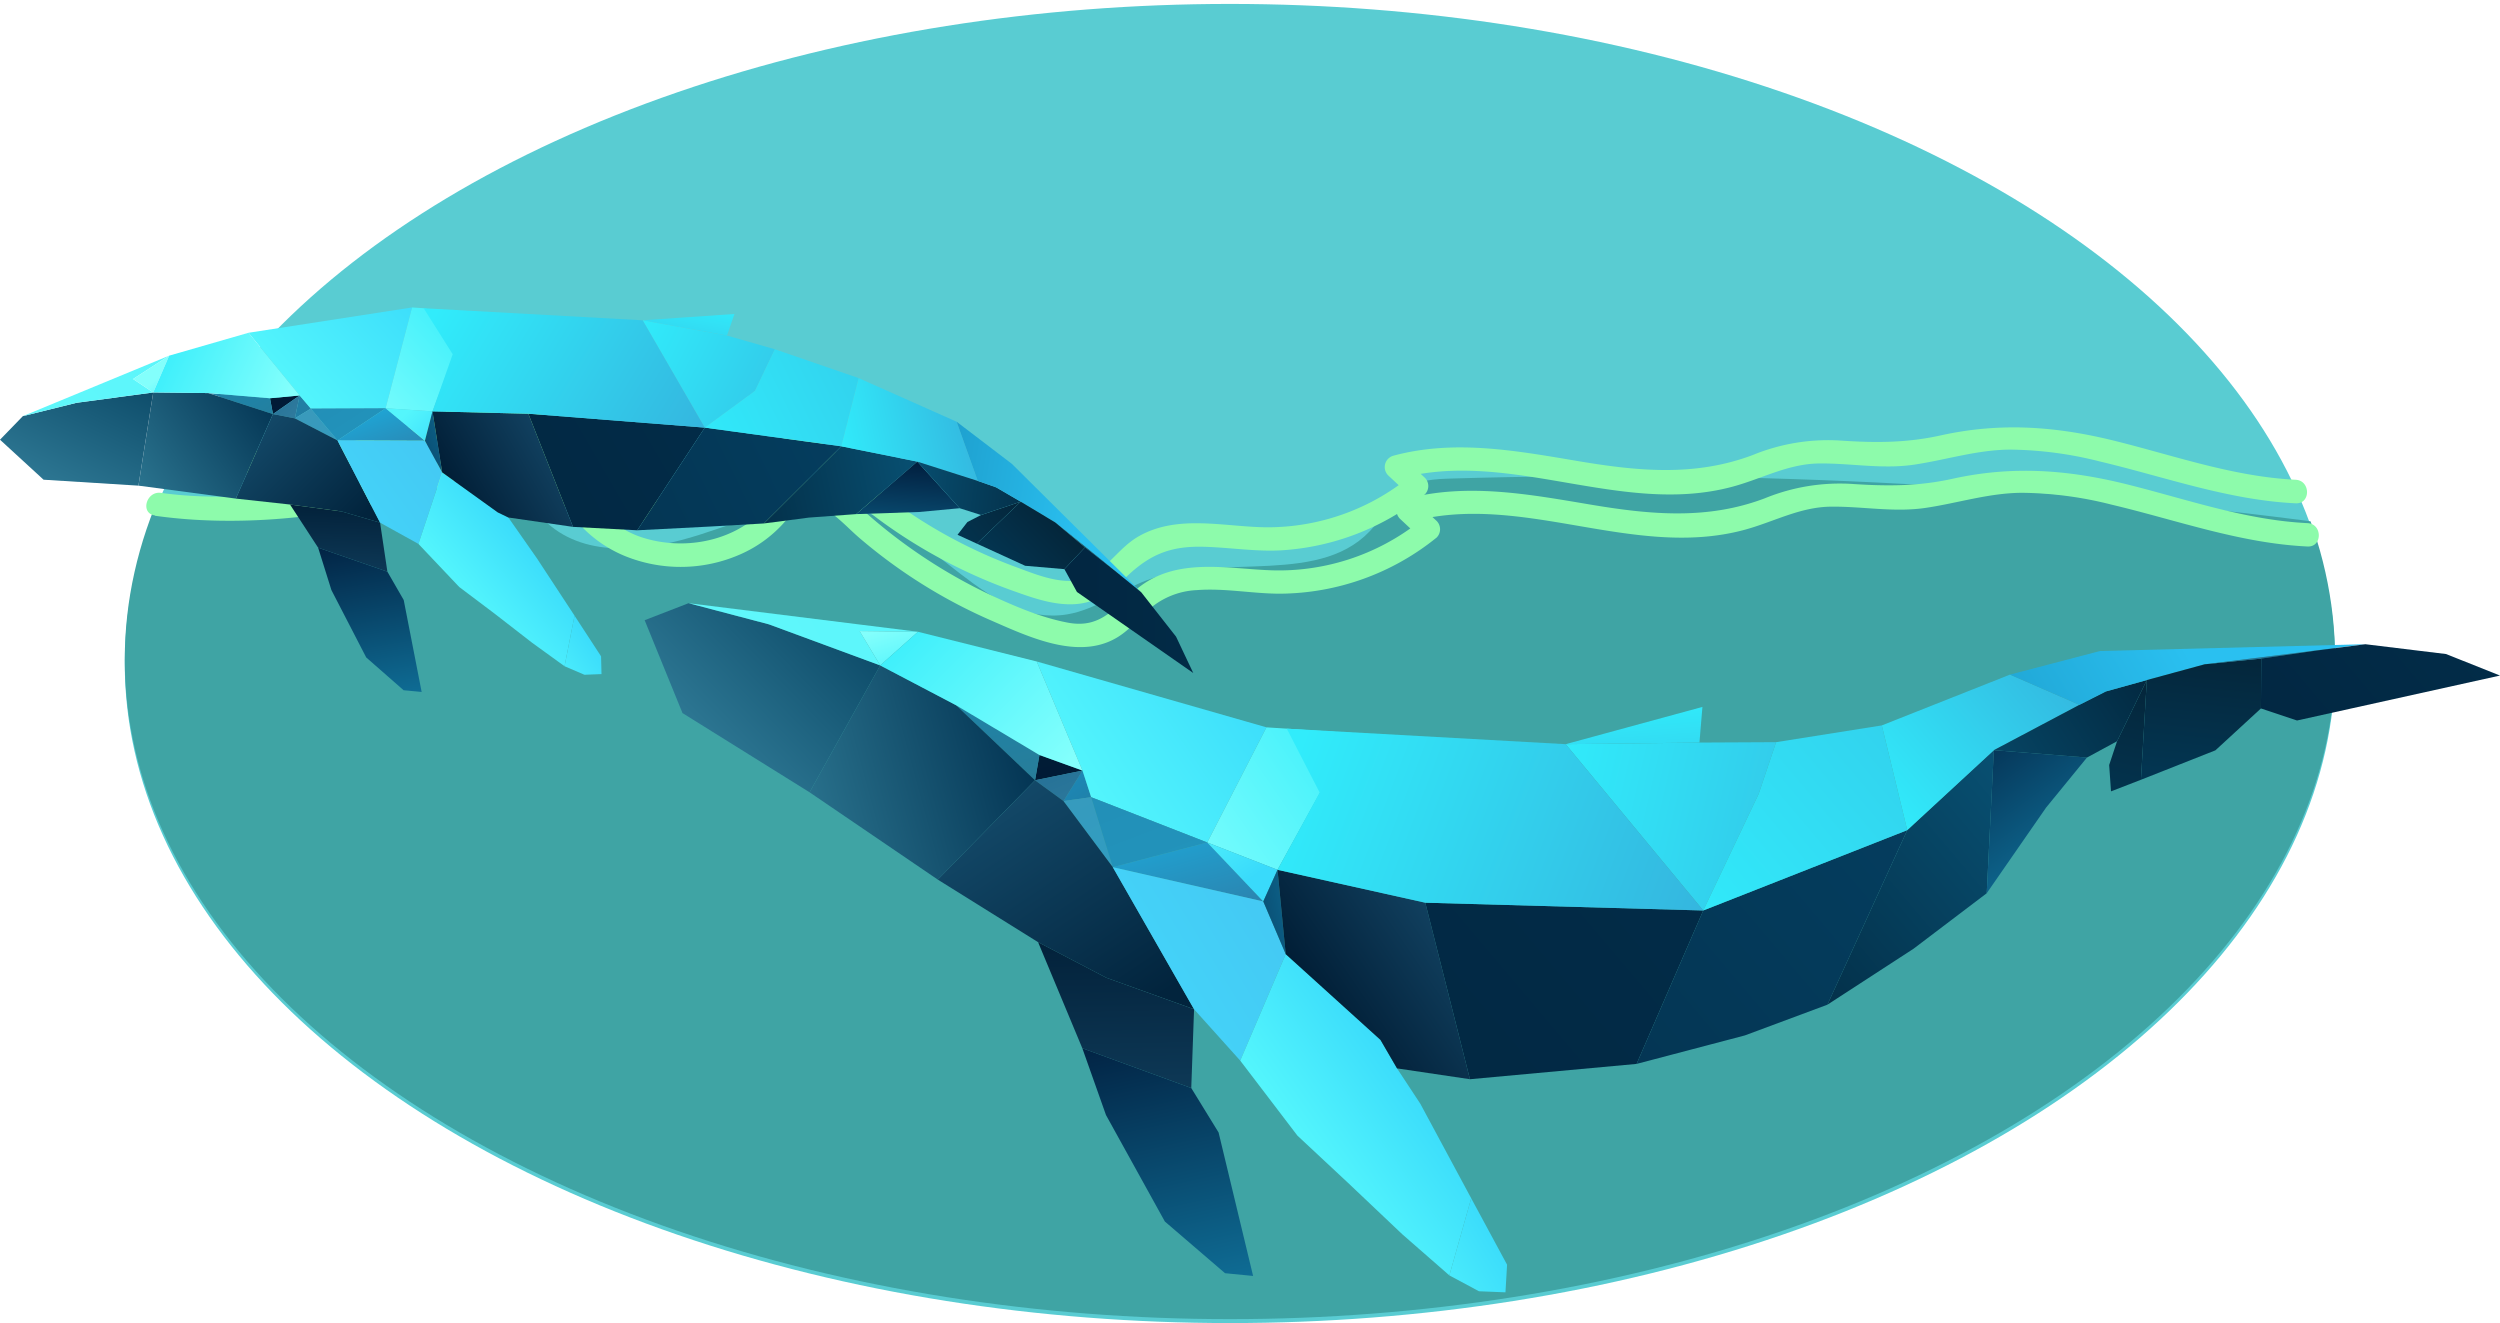 <svg xmlns="http://www.w3.org/2000/svg" xmlns:xlink="http://www.w3.org/1999/xlink" viewBox="0 0 636.78 337"><defs><style>.cls-1{fill:none;}.cls-2{fill:#59ccd2;}.cls-3{clip-path:url(#clip-path);}.cls-4{fill:#3fa4a4;}.cls-5{fill:#8dfbab;}.cls-6{fill:url(#linear-gradient);}.cls-7{fill:url(#linear-gradient-2);}.cls-8{fill:url(#linear-gradient-3);}.cls-9{fill:url(#linear-gradient-4);}.cls-10{fill:url(#linear-gradient-5);}.cls-11{fill:url(#linear-gradient-6);}.cls-12{fill:url(#linear-gradient-7);}.cls-13{fill:url(#linear-gradient-8);}.cls-14{fill:url(#linear-gradient-9);}.cls-15{fill:url(#linear-gradient-10);}.cls-16{fill:url(#linear-gradient-11);}.cls-17{fill:url(#linear-gradient-12);}.cls-18{fill:url(#linear-gradient-13);}.cls-19{fill:url(#linear-gradient-14);}.cls-20{fill:url(#linear-gradient-15);}.cls-21{fill:url(#linear-gradient-16);}.cls-22{fill:url(#linear-gradient-17);}.cls-23{fill:url(#linear-gradient-18);}.cls-24{fill:url(#linear-gradient-19);}.cls-25{fill:url(#linear-gradient-20);}.cls-26{fill:url(#linear-gradient-21);}.cls-27{fill:url(#linear-gradient-22);}.cls-28{fill:url(#linear-gradient-23);}.cls-29{fill:url(#linear-gradient-24);}.cls-30{fill:url(#linear-gradient-25);}.cls-31{fill:url(#linear-gradient-26);}.cls-32{fill:url(#linear-gradient-27);}.cls-33{fill:url(#linear-gradient-28);}.cls-34{fill:url(#linear-gradient-29);}.cls-35{fill:url(#linear-gradient-30);}.cls-36{fill:url(#linear-gradient-31);}.cls-37{fill:url(#linear-gradient-32);}.cls-38{fill:url(#linear-gradient-33);}.cls-39{fill:url(#linear-gradient-34);}.cls-40{fill:url(#linear-gradient-35);}.cls-41{fill:url(#linear-gradient-36);}.cls-42{fill:url(#linear-gradient-37);}.cls-43{fill:url(#linear-gradient-38);}.cls-44{fill:url(#linear-gradient-39);}.cls-45{fill:url(#linear-gradient-40);}.cls-46{fill:url(#linear-gradient-41);}.cls-47{fill:url(#linear-gradient-42);}.cls-48{fill:url(#linear-gradient-43);}.cls-49{fill:url(#linear-gradient-44);}.cls-50{fill:url(#linear-gradient-45);}.cls-51{fill:url(#linear-gradient-46);}.cls-52{fill:url(#linear-gradient-47);}.cls-53{fill:url(#linear-gradient-48);}.cls-54{fill:url(#linear-gradient-49);}.cls-55{fill:url(#linear-gradient-50);}.cls-56{fill:url(#linear-gradient-51);}.cls-57{fill:url(#linear-gradient-52);}.cls-58{fill:url(#linear-gradient-53);}.cls-59{fill:url(#linear-gradient-54);}.cls-60{fill:url(#linear-gradient-55);}.cls-61{fill:url(#linear-gradient-56);}.cls-62{fill:url(#linear-gradient-57);}.cls-63{fill:url(#linear-gradient-58);}.cls-64{fill:url(#linear-gradient-59);}.cls-65{fill:url(#linear-gradient-60);}.cls-66{fill:url(#linear-gradient-61);}.cls-67{fill:url(#linear-gradient-62);}.cls-68{fill:url(#linear-gradient-63);}.cls-69{fill:url(#linear-gradient-64);}.cls-70{fill:url(#linear-gradient-65);}.cls-71{fill:url(#linear-gradient-66);}.cls-72{fill:url(#linear-gradient-67);}.cls-73{fill:url(#linear-gradient-68);}.cls-74{fill:url(#linear-gradient-69);}.cls-75{fill:url(#linear-gradient-70);}.cls-76{fill:url(#linear-gradient-71);}.cls-77{fill:url(#linear-gradient-72);}.cls-78{fill:url(#linear-gradient-73);}.cls-79{fill:url(#linear-gradient-74);}.cls-80{fill:url(#linear-gradient-75);}.cls-81{fill:url(#linear-gradient-76);}.cls-82{fill:url(#linear-gradient-77);}.cls-83{fill:url(#linear-gradient-78);}</style><clipPath id="clip-path" transform="translate(-3.06 1)"><path class="cls-1" d="M603.5,133.38a1374.45,1374.45,0,0,0-230.71-12.49c-4.19.12-8.65.35-12.08,2.76s-5,6.22-7.59,9.34c-12.92,15.8-38.93,6.58-58,13.82-6.86,2.61-12.91,7.44-20.14,8.66-20.29,3.44-34-21.61-54-26.79-13.17-3.43-26.72,2.35-39.68,6.51s-28.72,6.18-38.82-2.94c-3.15-2.84-5.48-6.58-9-8.89-5.41-3.51-12.41-3-18.83-2.31l-65,6.74c-12,1.24-24.83,2.87-33.69,11C7.7,146.36,4.71,158,2.93,169a230.7,230.7,0,0,0,5.36,97.9c3.44,12.43,8.21,25,17.48,34,7.78,7.52,18,11.83,28,16l75.5,31.3c45,18.66,90.16,37.36,136.85,51.39a724,724,0,0,0,141.92,27.58c26,2.39,52.56,3.34,77.93-2.87,13.85-3.38,27.55-9.12,37.58-19.26,8.42-8.5,13.74-19.53,18.71-30.42q21-45.93,37.58-93.72c2.61-7.53,5.27-15.31,10.63-21.2,4.82-5.31,11.42-8.62,16.87-13.28,17.73-15.17,20.24-41.21,21.44-64.52.54-10.41,1-21.12-2.42-31s-11.88-18.68-22.27-19.36"/></clipPath><linearGradient id="linear-gradient" x1="-1488.61" y1="-625.97" x2="-1488.19" y2="-626.4" gradientTransform="matrix(15.56, 3.72, 4.66, -19.45, 26349.27, -6435.32)" gradientUnits="userSpaceOnUse"><stop offset="0" stop-color="#1d86b3"/><stop offset="1" stop-color="#217ea4"/></linearGradient><linearGradient id="linear-gradient-2" x1="-1541.09" y1="-716.86" x2="-1540.67" y2="-717.28" gradientTransform="matrix(27.23, 6.52, 3.49, -14.59, 44732.29, -221.67)" gradientUnits="userSpaceOnUse"><stop offset="0" stop-color="#011c35"/><stop offset="1" stop-color="#011b37"/></linearGradient><linearGradient id="linear-gradient-3" x1="-1538.43" y1="-625.88" x2="-1538.01" y2="-626.3" gradientTransform="matrix(26.26, 6.28, 4.66, -19.45, 43576.6, -2312.36)" gradientUnits="userSpaceOnUse"><stop offset="0" stop-color="#267297"/><stop offset="1" stop-color="#2e7a9d"/></linearGradient><linearGradient id="linear-gradient-4" x1="766.52" y1="593.77" x2="808.21" y2="552.08" gradientTransform="translate(-371.06 -524.43) rotate(10.6)" gradientUnits="userSpaceOnUse"><stop offset="0" stop-color="#54f6fc"/><stop offset="1" stop-color="#39dafb"/></linearGradient><linearGradient id="linear-gradient-5" x1="792.73" y1="611.92" x2="835.82" y2="568.84" gradientTransform="translate(-371.06 -524.43) rotate(10.6)" gradientUnits="userSpaceOnUse"><stop offset="0" stop-color="#83fffc"/><stop offset="1" stop-color="#3deffb"/></linearGradient><linearGradient id="linear-gradient-6" x1="-1561.41" y1="-500.5" x2="-1560.99" y2="-500.92" gradientTransform="matrix(37.93, 9.08, 8.61, -35.98, 63805.47, -3635.37)" gradientUnits="userSpaceOnUse"><stop offset="0" stop-color="#399abc"/><stop offset="1" stop-color="#329cc0"/></linearGradient><linearGradient id="linear-gradient-7" x1="-1586.29" y1="-456.32" x2="-1585.8" y2="-456.82" gradientTransform="matrix(73.91, 17.69, 12.34, -51.54, 123152.91, 4736.08)" gradientUnits="userSpaceOnUse"><stop offset="0" stop-color="#238eb6"/><stop offset="1" stop-color="#2195bd"/></linearGradient><linearGradient id="linear-gradient-8" x1="-1577.81" y1="-529.55" x2="-1577.38" y2="-529.97" gradientTransform="matrix(57.38, 13.73, 7.22, -30.15, 94600.58, 5881.34)" gradientUnits="userSpaceOnUse"><stop offset="0" stop-color="#2082a5"/><stop offset="1" stop-color="#297c97"/></linearGradient><linearGradient id="linear-gradient-9" x1="900.46" y1="650.28" x2="836.38" y2="685.35" gradientTransform="translate(-462.4 -653.53) rotate(13.46)" gradientUnits="userSpaceOnUse"><stop offset="0" stop-color="#033453"/><stop offset="1" stop-color="#32809a"/></linearGradient><linearGradient id="linear-gradient-10" x1="1206.26" y1="565.28" x2="1158.95" y2="661.11" gradientTransform="translate(-732.28 -785.66) rotate(19.45)" gradientUnits="userSpaceOnUse"><stop offset="0" stop-color="#084563"/><stop offset="1" stop-color="#51a7c1"/></linearGradient><linearGradient id="linear-gradient-11" x1="890.33" y1="667.58" x2="940.75" y2="713.96" gradientTransform="translate(-462.4 -653.53) rotate(13.46)" gradientUnits="userSpaceOnUse"><stop offset="0" stop-color="#144b6b"/><stop offset="1" stop-color="#02243d"/></linearGradient><linearGradient id="linear-gradient-12" x1="1027.19" y1="765.35" x2="1047.81" y2="744.73" gradientTransform="translate(-462.4 -653.53) rotate(13.46)" xlink:href="#linear-gradient-4"/><linearGradient id="linear-gradient-13" x1="-1591.55" y1="-456.54" x2="-1591.26" y2="-456.83" gradientTransform="matrix(92.39, 22.11, 12.34, -51.54, 152965.24, 11871.42)" gradientUnits="userSpaceOnUse"><stop offset="0" stop-color="#1ea6d6"/><stop offset="1" stop-color="#2c82ad"/></linearGradient><linearGradient id="linear-gradient-14" x1="-1570.23" y1="-458.39" x2="-1569.92" y2="-458.7" gradientTransform="matrix(44.74, 10.71, 12.1, -50.57, 76107.33, -6158.63)" xlink:href="#linear-gradient-4"/><linearGradient id="linear-gradient-15" x1="934.97" y1="712.43" x2="985.24" y2="662.16" gradientTransform="translate(-462.4 -653.53) rotate(13.46)" gradientUnits="userSpaceOnUse"><stop offset="0" stop-color="#45d7fb"/><stop offset="1" stop-color="#43c3f0"/></linearGradient><linearGradient id="linear-gradient-16" x1="982.38" y1="673.8" x2="950.45" y2="688.2" gradientTransform="translate(-462.4 -653.53) rotate(13.46)" gradientUnits="userSpaceOnUse"><stop offset="0" stop-color="#10749d"/><stop offset="1" stop-color="#011e3e"/></linearGradient><linearGradient id="linear-gradient-17" x1="994.35" y1="737.22" x2="1017.71" y2="710.35" gradientTransform="translate(-462.4 -653.53) rotate(13.46)" xlink:href="#linear-gradient-4"/><linearGradient id="linear-gradient-18" x1="839.84" y1="637.82" x2="865.82" y2="611.84" gradientTransform="translate(-371.06 -524.43) rotate(10.6)" gradientUnits="userSpaceOnUse"><stop offset="0" stop-color="#011e36"/><stop offset="1" stop-color="#11405f"/></linearGradient><linearGradient id="linear-gradient-19" x1="554.64" y1="483.87" x2="639.97" y2="398.54" gradientTransform="translate(-170.62 -237.27) rotate(4.8)" gradientUnits="userSpaceOnUse"><stop offset="0" stop-color="#022742"/><stop offset="1" stop-color="#022c48"/></linearGradient><linearGradient id="linear-gradient-20" x1="619.21" y1="365.8" x2="625.06" y2="403.57" gradientTransform="translate(-170.62 -237.27) rotate(4.8)" gradientUnits="userSpaceOnUse"><stop offset="0" stop-color="#31ecfb"/><stop offset="1" stop-color="#34b4de"/></linearGradient><linearGradient id="linear-gradient-21" x1="601.31" y1="484.62" x2="711.52" y2="374.41" gradientTransform="translate(-170.62 -237.27) rotate(4.8)" gradientUnits="userSpaceOnUse"><stop offset="0" stop-color="#033350"/><stop offset="1" stop-color="#053f61"/></linearGradient><linearGradient id="linear-gradient-22" x1="638.96" y1="461.89" x2="721.37" y2="379.49" gradientTransform="translate(-170.62 -237.27) rotate(4.8)" gradientUnits="userSpaceOnUse"><stop offset="0" stop-color="#011f34"/><stop offset="1" stop-color="#085072"/></linearGradient><linearGradient id="linear-gradient-23" x1="599.43" y1="387.66" x2="698.52" y2="401.92" xlink:href="#linear-gradient-20"/><linearGradient id="linear-gradient-24" x1="634.2" y1="422.31" x2="751.65" y2="304.87" xlink:href="#linear-gradient-20"/><linearGradient id="linear-gradient-25" x1="736.53" y1="402.14" x2="698.84" y2="358.74" gradientTransform="translate(-170.62 -237.27) rotate(4.8)" xlink:href="#linear-gradient-16"/><linearGradient id="linear-gradient-26" x1="683.14" y1="386.14" x2="727.58" y2="341.7" xlink:href="#linear-gradient-20"/><linearGradient id="linear-gradient-27" x1="750.31" y1="338.14" x2="744.34" y2="383.31" gradientTransform="translate(-170.62 -237.27) rotate(4.8)" gradientUnits="userSpaceOnUse"><stop offset="0" stop-color="#052133"/><stop offset="1" stop-color="#033551"/></linearGradient><linearGradient id="linear-gradient-28" x1="932.41" y1="689.05" x2="946.61" y2="743.33" gradientTransform="translate(-462.4 -653.53) rotate(13.46)" xlink:href="#linear-gradient-18"/><linearGradient id="linear-gradient-29" x1="1499.7" y1="702.36" x2="1455.13" y2="637.81" gradientTransform="translate(-817.33 -881.58) rotate(22.19)" xlink:href="#linear-gradient-16"/><linearGradient id="linear-gradient-30" x1="762.48" y1="339.82" x2="702.91" y2="387.13" xlink:href="#linear-gradient-22"/><linearGradient id="linear-gradient-31" x1="759.98" y1="342.34" x2="689.31" y2="392.56" gradientTransform="translate(-170.62 -237.27) rotate(4.8)" gradientUnits="userSpaceOnUse"><stop offset="0" stop-color="#2ac0f0"/><stop offset="1" stop-color="#1890be"/></linearGradient><linearGradient id="linear-gradient-32" x1="764.33" y1="329.74" x2="763.81" y2="371.8" xlink:href="#linear-gradient-27"/><linearGradient id="linear-gradient-33" x1="-1592.3" y1="-763.38" x2="-1591.58" y2="-764.09" gradientTransform="matrix(65.36, 9.17, 1.81, -12.87, 106001.37, 4938.77)" gradientUnits="userSpaceOnUse"><stop offset="0" stop-color="#2489ba"/><stop offset="1" stop-color="#15475e"/></linearGradient><linearGradient id="linear-gradient-34" x1="-1598.17" y1="-559.05" x2="-1598.15" y2="-559.06" gradientTransform="matrix(95.07, 13.34, 3.61, -25.75, 154536.49, 7097.84)" gradientUnits="userSpaceOnUse"><stop offset="0" stop-color="#2584b3"/><stop offset="1" stop-color="#236179"/></linearGradient><linearGradient id="linear-gradient-35" x1="784.25" y1="364.81" x2="823.78" y2="325.28" xlink:href="#linear-gradient-19"/><linearGradient id="linear-gradient-36" x1="920.99" y1="856.14" x2="1441.39" y2="335.74" gradientTransform="translate(-732.28 -785.66) rotate(19.45)" xlink:href="#linear-gradient-5"/><linearGradient id="linear-gradient-37" x1="-1540.69" y1="-561.46" x2="-1540.27" y2="-561.88" gradientTransform="matrix(32.06, 11.32, 8.66, -24.52, 54477.48, 3835.27)" xlink:href="#linear-gradient-5"/><linearGradient id="linear-gradient-38" x1="911.06" y1="654.74" x2="864.91" y2="627.28" gradientTransform="translate(-462.4 -653.53) rotate(13.46)" xlink:href="#linear-gradient-5"/><linearGradient id="linear-gradient-39" x1="534.67" y1="387.14" x2="645.07" y2="418.81" xlink:href="#linear-gradient-20"/><linearGradient id="linear-gradient-40" x1="-1571.34" y1="-598.77" x2="-1571.08" y2="-599.03" gradientTransform="matrix(15.9, -1.83, -2.28, -19.87, 23683.47, -14666.33)" xlink:href="#linear-gradient"/><linearGradient id="linear-gradient-41" x1="-1588.26" y1="-680.68" x2="-1588.03" y2="-680.91" gradientTransform="matrix(27.82, -3.2, -1.71, -14.9, 43083.33, -15120.59)" xlink:href="#linear-gradient-2"/><linearGradient id="linear-gradient-42" x1="-1587.35" y1="-598.73" x2="-1587.1" y2="-598.99" gradientTransform="matrix(26.82, -3.08, -2.28, -19.87, 41280.89, -16689.3)" xlink:href="#linear-gradient-3"/><linearGradient id="linear-gradient-43" x1="161.08" y1="250.2" x2="193.47" y2="217.81" gradientTransform="translate(-76.83 -155.8) rotate(2.38)" xlink:href="#linear-gradient-4"/><linearGradient id="linear-gradient-44" x1="176.9" y1="257.1" x2="205.38" y2="228.61" gradientTransform="translate(-76.83 -155.8) rotate(2.38)" xlink:href="#linear-gradient-5"/><linearGradient id="linear-gradient-45" x1="-1595.37" y1="-485.74" x2="-1595.13" y2="-485.99" gradientTransform="matrix(38.74, -4.45, -4.23, -36.76, 59835.9, -24856.19)" xlink:href="#linear-gradient-6"/><linearGradient id="linear-gradient-46" x1="-1596.14" y1="-448.65" x2="-1595.9" y2="-448.89" gradientTransform="matrix(75.93, 3.16, 2.2, -52.95, 122270.89, -18617.21)" xlink:href="#linear-gradient-7"/><linearGradient id="linear-gradient-47" x1="-1600.06" y1="-512.16" x2="-1599.81" y2="-512.41" gradientTransform="matrix(58.61, -6.74, -3.54, -30.8, 92028.13, -26455.32)" xlink:href="#linear-gradient-8"/><linearGradient id="linear-gradient-48" x1="-419.95" y1="109.68" x2="-463.83" y2="133.69" gradientTransform="matrix(0.99, -0.11, 0.11, 0.99, 471.91, -55.94)" xlink:href="#linear-gradient-9"/><linearGradient id="linear-gradient-49" x1="-142.52" y1="176.19" x2="-176.67" y2="245.36" gradientTransform="translate(172.24 -88.5) rotate(-0.57)" xlink:href="#linear-gradient-10"/><linearGradient id="linear-gradient-50" x1="149.91" y1="258.57" x2="177.5" y2="283.95" gradientTransform="translate(-76.83 -155.8) rotate(2.38)" xlink:href="#linear-gradient-11"/><linearGradient id="linear-gradient-51" x1="646.46" y1="352.73" x2="659.73" y2="339.46" gradientTransform="translate(-447.69 -274.04) rotate(8.81)" xlink:href="#linear-gradient-4"/><linearGradient id="linear-gradient-52" x1="-1595.19" y1="-449.47" x2="-1595.02" y2="-449.64" gradientTransform="matrix(93.88, 14.54, 8.11, -52.38, 153490.81, -243.48)" xlink:href="#linear-gradient-13"/><linearGradient id="linear-gradient-53" x1="-1586.9" y1="-450.48" x2="-1586.7" y2="-450.68" gradientTransform="matrix(45.96, 1.91, 2.16, -51.96, 74009.4, -20270.7)" xlink:href="#linear-gradient-4"/><linearGradient id="linear-gradient-54" x1="585.59" y1="324.53" x2="622.4" y2="287.72" gradientTransform="translate(-447.69 -274.04) rotate(8.81)" xlink:href="#linear-gradient-15"/><linearGradient id="linear-gradient-55" x1="208.12" y1="256.29" x2="179.26" y2="269.31" gradientTransform="translate(-76.83 -155.8) rotate(2.38)" xlink:href="#linear-gradient-16"/><linearGradient id="linear-gradient-56" x1="624.96" y1="335.51" x2="640.83" y2="317.26" gradientTransform="translate(-447.69 -274.04) rotate(8.81)" xlink:href="#linear-gradient-4"/><linearGradient id="linear-gradient-57" x1="958.23" y1="319.75" x2="976.95" y2="301.02" gradientTransform="translate(-727.09 -429.84) rotate(14.96)" xlink:href="#linear-gradient-18"/><linearGradient id="linear-gradient-58" x1="966.99" y1="326.32" x2="1015.66" y2="277.65" gradientTransform="translate(-727.09 -429.84) rotate(14.96)" xlink:href="#linear-gradient-19"/><linearGradient id="linear-gradient-59" x1="1237.55" y1="243.35" x2="1241.28" y2="267.44" gradientTransform="translate(-915.71 -554.84) rotate(18.92)" xlink:href="#linear-gradient-20"/><linearGradient id="linear-gradient-60" x1="1225.68" y1="318.6" x2="1293.52" y2="250.75" gradientTransform="translate(-915.71 -554.84) rotate(18.92)" xlink:href="#linear-gradient-21"/><linearGradient id="linear-gradient-61" x1="2174.48" y1="192.85" x2="2220.56" y2="146.76" gradientTransform="translate(-1551.53 -1210.07) rotate(32.87)" xlink:href="#linear-gradient-22"/><linearGradient id="linear-gradient-62" x1="1225.38" y1="256.03" x2="1289.37" y2="265.24" gradientTransform="translate(-915.71 -554.84) rotate(18.92)" xlink:href="#linear-gradient-20"/><linearGradient id="linear-gradient-63" x1="1250.61" y1="280.18" x2="1324.03" y2="206.76" gradientTransform="translate(-915.71 -554.84) rotate(18.92)" xlink:href="#linear-gradient-20"/><linearGradient id="linear-gradient-64" x1="2920.7" y1="-104.74" x2="2901.52" y2="-126.83" gradientTransform="matrix(0.71, 0.71, -0.71, 0.71, -1909.7, -1852)" xlink:href="#linear-gradient-16"/><linearGradient id="linear-gradient-65" x1="2200.71" y1="154" x2="2227.11" y2="127.61" gradientTransform="translate(-1551.53 -1210.07) rotate(32.87)" xlink:href="#linear-gradient-20"/><linearGradient id="linear-gradient-66" x1="2933.85" y1="-139.31" x2="2930.25" y2="-112.02" gradientTransform="matrix(0.71, 0.71, -0.71, 0.71, -1909.7, -1852)" xlink:href="#linear-gradient-27"/><linearGradient id="linear-gradient-67" x1="1037.35" y1="304.02" x2="1043.5" y2="327.52" gradientTransform="translate(-825.02 -454.71) rotate(16.18)" xlink:href="#linear-gradient-18"/><linearGradient id="linear-gradient-68" x1="1520.22" y1="266.33" x2="1492.75" y2="226.55" gradientTransform="translate(-1168.34 -699.43) rotate(24.9)" xlink:href="#linear-gradient-16"/><linearGradient id="linear-gradient-69" x1="2941.51" y1="-140.09" x2="2903.06" y2="-109.56" gradientTransform="matrix(0.71, 0.71, -0.71, 0.71, -1909.7, -1852)" xlink:href="#linear-gradient-22"/><linearGradient id="linear-gradient-70" x1="2940.77" y1="-137.1" x2="2894.52" y2="-104.24" gradientTransform="matrix(0.71, 0.71, -0.71, 0.71, -1909.7, -1852)" xlink:href="#linear-gradient-31"/><linearGradient id="linear-gradient-71" x1="2944.3" y1="-142.42" x2="2944" y2="-118.63" gradientTransform="matrix(0.71, 0.71, -0.71, 0.71, -1909.7, -1852)" xlink:href="#linear-gradient-27"/><linearGradient id="linear-gradient-72" x1="-1559.52" y1="-717.66" x2="-1559.27" y2="-717.92" gradientTransform="matrix(44.03, 49.17, 9.68, -8.67, 75885.49, 70586.04)" xlink:href="#linear-gradient-33"/><linearGradient id="linear-gradient-73" x1="-1576.17" y1="-535.77" x2="-1575.53" y2="-536.41" gradientTransform="matrix(64.04, 71.52, 19.37, -17.34, 111582.02, 103541.26)" xlink:href="#linear-gradient-34"/><linearGradient id="linear-gradient-74" x1="2959.86" y1="-119.15" x2="2984.84" y2="-144.13" gradientTransform="matrix(0.71, 0.71, -0.71, 0.71, -1909.7, -1852)" xlink:href="#linear-gradient-19"/><linearGradient id="linear-gradient-75" x1="-356.11" y1="394.41" x2="33.22" y2="5.07" gradientTransform="translate(172.24 -88.5) rotate(-0.57)" xlink:href="#linear-gradient-5"/><linearGradient id="linear-gradient-76" x1="-1580.45" y1="-546.42" x2="-1580.2" y2="-546.67" gradientTransform="matrix(34, -0.34, -0.26, -26, 53628.85, -14644.21)" xlink:href="#linear-gradient-5"/><linearGradient id="linear-gradient-77" x1="-414.32" y1="111.52" x2="-442.93" y2="94.5" gradientTransform="matrix(0.99, -0.11, 0.11, 0.99, 471.91, -55.94)" xlink:href="#linear-gradient-5"/><linearGradient id="linear-gradient-78" x1="941.53" y1="274.2" x2="1015.11" y2="295.31" gradientTransform="translate(-727.09 -429.84) rotate(14.96)" xlink:href="#linear-gradient-20"/></defs><g id="Layer_2" data-name="Layer 2"><g id="Layer_1-2" data-name="Layer 1"><ellipse class="cls-2" cx="313.28" cy="169" rx="281.5" ry="168"/><g class="cls-3"><ellipse class="cls-4" cx="313.28" cy="168" rx="281.5" ry="168"/></g><path class="cls-5" d="M42.55,130.37c21.21,3,44.37.5,65-5a88.24,88.24,0,0,0,13.13-4.55c6.82-3,13-6.18,19.43-.62,4.05,3.51,6.84,8.26,10.43,12.2a32.23,32.23,0,0,0,11.53,8.16,37.71,37.71,0,0,0,29.53-.35,32.27,32.27,0,0,0,10.84-7.73c3-3.29,5-6.83,10-4.25,3.59,1.85,6.42,5.12,9.45,7.73A133.66,133.66,0,0,0,255.42,157c10,4.35,23.55,10.89,33.57,3.44,2.57-1.9,4.6-4.36,7-6.45a19.75,19.75,0,0,1,11.9-4.68c7.08-.55,14.14.91,21.22.91A64,64,0,0,0,369,135.91a3,3,0,0,0,0-4.21l-5.17-4.83-1.31,5c28.08-7.6,56.36,9.59,84.52,2.18,7.64-2,14.33-5.92,22.42-6s16,1.51,24.11.31,16-3.77,24.41-3.84a95.76,95.76,0,0,1,22.84,3c16.63,3.93,32.77,9.86,50,10.68,3.83.18,3.82-5.77,0-5.95-15.77-.76-30.68-6.06-45.87-9.85s-29.34-4.82-44.6-1.44c-8.66,1.91-16.51,1.9-25.3,1.32a50.47,50.47,0,0,0-22.46,3.64c-14.59,5.53-29,4.18-44.09,1.66-15.76-2.64-31.78-5.72-47.54-1.45a3,3,0,0,0-1.32,5l5.17,4.83V131.7a57.86,57.86,0,0,1-39,12.52c-11.23-.54-23.49-3.09-33,4.65-5.82,4.74-9.22,10.34-17.74,8.73-6.79-1.27-13.6-4.2-19.82-7.1a135,135,0,0,1-33.07-22.18c-3.51-3.13-7.56-6.76-12.5-7.13-6.6-.5-9.11,5-13.33,8.86-7.7,7.07-19.36,9-29.23,6-11.51-3.46-15.23-13.87-23.86-21-9.46-7.77-18.27-2.29-28,1.47-11.16,4.31-23.3,6.37-35.14,7.67s-24.19,2-36.05.35c-3.75-.53-5.37,5.21-1.58,5.74Z" transform="translate(-3.06 1)"/><path class="cls-5" d="M52.55,118.37a122,122,0,0,0,67.66-9.77c6.76-3.09,12.28-3.92,17.82,1.45,3.86,3.74,6.64,8.44,10.39,12.29a34.7,34.7,0,0,0,23.76,10,36.06,36.06,0,0,0,25.46-9.1c1.74-1.6,3-3.68,4.67-5.27,3.84-3.57,7.68-.79,11,2,4.71,3.94,9.16,8.1,14.13,11.73A132.81,132.81,0,0,0,261,149.46c5.06,1.81,10.46,3.77,15.92,3.42s9.19-3.21,12.88-6.79c6.06-5.85,11.36-8.05,19.9-7.82,6.57.18,13.08,1.26,19.66.91A64.21,64.21,0,0,0,366,124.91a3,3,0,0,0,0-4.21l-5.17-4.83-1.31,5c28.08-7.6,56.36,9.59,84.52,2.18,7.64-2,14.33-5.92,22.42-6s16,1.51,24.11.31,16-3.77,24.41-3.84a95.76,95.76,0,0,1,22.84,3c16.63,3.93,32.77,9.86,50,10.68,3.83.18,3.82-5.77,0-6-15.77-.76-30.68-6.06-45.87-9.85s-29.34-4.82-44.6-1.44c-8.66,1.91-16.51,1.9-25.3,1.32a50.47,50.47,0,0,0-22.46,3.64c-14.59,5.53-29,4.18-44.09,1.66-15.76-2.64-31.78-5.72-47.54-1.45a3,3,0,0,0-1.32,5l5.17,4.83V120.7a57.45,57.45,0,0,1-35.72,12.61c-10.92,0-23-3.49-33.12,2.37-4.3,2.5-7.05,6.82-11.16,9.5-6,3.94-14,.46-20-1.75a127.06,127.06,0,0,1-32.74-17.87c-6.95-5.23-17.1-19-27.21-14.54-4,1.79-6.06,6.11-9.38,8.87a29.26,29.26,0,0,1-14.33,6.18c-9.74,1.47-19.74-1.56-26.41-8.9-5.86-6.46-10.6-15.73-20.1-17.11-6.32-.92-11.81,2.31-17.38,4.78a99.62,99.62,0,0,1-18.71,6,117.74,117.74,0,0,1-41.42,1.83c-3.75-.52-5.37,5.21-1.58,5.74Z" transform="translate(-3.06 1)"/><polygon id="triangle36" class="cls-6" points="275.72 196.27 277.93 203.05 270.88 204.04 275.72 196.27"/><polygon id="triangle36-2" data-name="triangle36" class="cls-7" points="264.76 192.31 275.72 196.27 263.64 198.74 264.76 192.31"/><polygon id="triangle36-3" data-name="triangle36" class="cls-8" points="270.88 204.04 275.72 196.27 263.64 198.74 270.88 204.04"/><polygon class="cls-9" points="264.07 168.49 275.72 196.27 277.93 203.05 307.5 214.59 322.58 185.26 264.07 168.49"/><polygon class="cls-10" points="322.58 185.26 307.5 214.59 325.4 221.55 344.61 186.73 322.58 185.26"/><polygon id="triangle36-4" data-name="triangle36" class="cls-11" points="270.88 204.04 277.93 203.05 283.44 220.88 270.88 204.04"/><polygon id="triangle36-5" data-name="triangle36" class="cls-12" points="277.93 203.05 307.5 214.59 283.44 220.88 277.93 203.05"/><polygon id="triangle36-6" data-name="triangle36" class="cls-13" points="264.76 192.31 263.64 198.74 243.54 179.64 264.76 192.31"/><polygon class="cls-14" points="243.54 179.64 224.2 169.49 206.21 201.81 238.87 224.05 263.64 198.74 243.54 179.64"/><polygon class="cls-15" points="195.86 159.03 175.39 153.64 164.2 157.97 173.84 181.63 206.21 201.81 224.2 169.49 195.86 159.03"/><polygon class="cls-16" points="283.44 220.88 270.88 204.04 263.64 198.74 238.87 224.05 264.41 239.98 281.81 249.05 304.14 257.07 283.44 220.88"/><polygon class="cls-17" points="383.87 322.13 374.73 305.21 369.17 324.86 376.71 328.9 383.46 329.17 383.87 322.13"/><polygon id="triangle36-7" data-name="triangle36" class="cls-18" points="283.44 220.88 307.5 214.59 321.77 229.61 283.44 220.88"/><polygon id="triangle36-8" data-name="triangle36" class="cls-19" points="307.5 214.59 325.4 221.55 321.77 229.61 307.5 214.59"/><polygon class="cls-20" points="321.77 229.61 283.44 220.88 304.14 257.07 315.9 270.15 327.49 243.03 321.77 229.61"/><polygon id="triangle36-9" data-name="triangle36" class="cls-21" points="325.4 221.55 327.49 243.03 321.77 229.61 325.4 221.55"/><polygon class="cls-22" points="361.77 281.13 355.84 272.13 351.62 264.87 327.49 243.03 315.9 270.15 330.47 289.26 343.34 301.27 357.21 314.41 369.17 324.86 374.73 305.21 361.77 281.13"/><polygon class="cls-23" points="363.04 229.93 325.4 221.55 327.49 243.03 351.62 264.87 355.84 272.13 374.41 274.89 363.04 229.93"/><polygon class="cls-24" points="363.04 229.93 374.41 274.89 416.86 270.99 433.84 231.91 363.04 229.93"/><polygon id="triangle36-10" data-name="triangle36" class="cls-25" points="398.79 189.55 432.87 189.14 433.63 180.06 398.79 189.55"/><polygon class="cls-26" points="433.84 231.91 416.86 270.99 444.45 263.73 465.46 255.91 485.8 211.45 433.84 231.91"/><polygon class="cls-27" points="507.86 191.08 485.8 211.45 465.46 255.91 487.42 241.64 506.04 227.52 507.86 191.08"/><polygon class="cls-28" points="432.87 189.14 398.79 189.55 433.84 231.91 447.97 202.17 452.39 189.04 432.87 189.14"/><polygon class="cls-29" points="479.32 184.77 452.39 189.04 447.97 202.17 433.84 231.91 485.8 211.45 479.32 184.77"/><polygon class="cls-30" points="507.86 191.08 506.04 227.52 521.16 205.71 531.57 192.96 507.86 191.08"/><polygon class="cls-31" points="511.97 171.83 479.32 184.77 485.8 211.45 507.86 191.08 529.65 179.53 511.97 171.83"/><polygon class="cls-32" points="546.82 173.22 539.24 188.8 537.23 194.86 537.7 201.57 545.32 198.62 546.82 173.22"/><polygon class="cls-33" points="303.43 277.14 304.14 257.08 304.14 257.08 304.14 257.08 304.14 257.08 304.14 257.08 281.81 249.05 264.41 239.98 275.68 267 279.15 265.62 275.68 267 303.43 277.14"/><polygon class="cls-34" points="310.39 288.46 310.39 288.46 303.43 277.14 275.68 267 281.71 284.02 289.26 286.85 281.71 284.02 296.7 311.13 312.03 324.3 319.18 325 310.39 288.46"/><polygon class="cls-35" points="536.39 176.12 529.65 179.53 507.86 191.08 531.57 192.96 539.24 188.8 546.82 173.22 536.39 176.12"/><polygon class="cls-36" points="534.89 165.82 511.97 171.83 529.65 179.53 536.39 176.12 546.82 173.22 561.57 169.2 602.49 164.09 534.89 165.82"/><polygon class="cls-37" points="575.89 180.45 575.97 167.75 561.57 169.2 561.57 169.2 546.82 173.22 545.32 198.62 564.29 191.12 575.89 180.45 575.89 180.45"/><polygon id="triangle36-11" data-name="triangle36" class="cls-38" points="561.57 169.2 575.97 167.75 589.62 165.76 561.57 169.2"/><polygon id="triangle36-12" data-name="triangle36" class="cls-39" points="561.57 169.2 602.49 164.09 589.62 165.76 561.57 169.2"/><polygon class="cls-40" points="636.78 172.07 623.03 166.59 602.49 164.09 589.62 165.76 589.62 165.76 575.97 167.75 575.89 180.45 585.08 183.52 585.08 183.52 636.78 172.07"/><polygon class="cls-41" points="233.81 160.92 175.39 153.64 195.86 159.03 224.2 169.49 218.96 160.74 233.81 160.92"/><polygon id="triangle36-13" data-name="triangle36" class="cls-42" points="218.96 160.74 224.2 169.49 233.81 160.92 218.96 160.74"/><polygon class="cls-43" points="264.07 168.49 264.07 168.49 233.81 160.92 233.81 160.92 224.2 169.49 243.54 179.64 264.76 192.31 275.72 196.27 264.07 168.49"/><polygon class="cls-44" points="398.79 189.55 327.76 185.6 336.13 201.86 325.4 221.55 363.04 229.93 433.84 231.91 398.79 189.55"/><polygon id="triangle36-14" data-name="triangle36" class="cls-45" points="76.32 100.73 79.17 104.08 75.11 106.56 76.32 100.73 76.32 100.73"/><polygon id="triangle36-15" data-name="triangle36" class="cls-46" points="68.77 101.44 76.32 100.73 69.52 105.47 68.77 101.44 68.77 101.44"/><polygon id="triangle36-16" data-name="triangle36" class="cls-47" points="75.11 106.56 76.32 100.73 69.52 105.47 75.11 106.56 75.11 106.56"/><polygon class="cls-48" points="63.3 84.76 76.32 100.73 79.17 104.08 98.22 103.99 104.96 78.31 63.3 84.76 63.3 84.76"/><polygon class="cls-49" points="104.96 78.31 98.22 103.99 110.16 104.78 119.02 81.33 107.91 78.51 104.96 78.31 104.96 78.31"/><polygon id="triangle36-17" data-name="triangle36" class="cls-50" points="75.11 106.56 79.17 104.08 85.96 112.18 75.11 106.56 75.11 106.56"/><polygon id="triangle36-18" data-name="triangle36" class="cls-51" points="79.17 104.08 98.22 103.99 85.96 112.18 79.17 104.08 79.17 104.08"/><polygon id="triangle36-19" data-name="triangle36" class="cls-52" points="68.77 101.44 69.52 105.47 53.05 100.12 68.77 101.44 68.77 101.44"/><polygon class="cls-53" points="53.05 100.12 39.03 99.96 35.26 123.7 60.07 127 69.52 105.47 53.05 100.12 53.05 100.12"/><polygon class="cls-54" points="19.47 102.6 5.83 105.99 0 112 11.1 122.19 35.26 123.7 39.03 99.96 19.47 102.6 19.47 102.6"/><polygon class="cls-55" points="85.96 112.18 75.11 106.56 69.52 105.47 60.07 127 73.87 128.51 87.02 130.28 96.81 133.13 85.96 112.18 85.96 112.18"/><polygon class="cls-56" points="153.1 167.17 146.34 156.81 143.8 169.7 148.86 171.87 153.21 171.7 153.1 167.17 153.1 167.17"/><polygon id="triangle36-20" data-name="triangle36" class="cls-57" points="85.96 112.18 98.22 103.99 108.23 112.27 85.96 112.18 85.96 112.18"/><polygon id="triangle36-21" data-name="triangle36" class="cls-58" points="98.22 103.99 110.16 104.78 108.23 112.27 98.22 103.99 98.22 103.99"/><polygon class="cls-59" points="108.23 112.27 85.96 112.18 96.81 133.13 106.58 138.54 112.63 120.33 108.23 112.27 108.23 112.27"/><polygon id="triangle36-22" data-name="triangle36" class="cls-60" points="110.16 104.78 112.63 120.33 108.23 112.27 110.16 104.78 110.16 104.78"/><polygon class="cls-61" points="136.73 142.17 129.48 131.81 126.78 130.5 112.63 120.33 106.58 138.54 116.99 149.53 125.91 156.25 135.54 163.72 143.8 169.7 146.34 156.81 136.73 142.17 136.73 142.17"/><polygon class="cls-62" points="134.57 105.38 110.16 104.78 112.63 120.33 126.78 130.5 129.48 131.81 145.95 134.2 134.57 105.38 134.57 105.38"/><polygon class="cls-63" points="134.57 105.38 145.95 134.2 162.32 135.07 179.52 108.92 134.57 105.38 134.57 105.38"/><polygon id="triangle36-23" data-name="triangle36" class="cls-64" points="163.68 81.58 185.17 85.47 187.07 79.98 163.68 81.58 163.68 81.58"/><polygon class="cls-65" points="179.52 108.92 162.32 135.07 180.79 134.12 194.58 133.33 214.28 113.68 179.52 108.92 179.52 108.92"/><polygon class="cls-66" points="233.65 117.58 214.28 113.68 194.58 133.33 206.01 131.84 218.08 130.95 233.65 117.58 233.65 117.58"/><polygon class="cls-67" points="185.17 85.47 163.68 81.58 179.52 108.92 192.3 99.55 197.36 88.96 185.17 85.47 185.17 85.47"/><polygon class="cls-68" points="218.71 96.31 197.36 88.96 192.3 99.55 179.52 108.92 214.28 113.68 218.71 96.31 218.71 96.31"/><polygon class="cls-69" points="233.65 117.58 218.08 130.95 234.11 130.41 244.44 129.45 233.65 117.58 233.65 117.58"/><polygon class="cls-70" points="243.67 107.42 218.71 96.31 214.28 113.68 233.65 117.58 249.04 122.49 243.67 107.42 243.67 107.42"/><polygon class="cls-71" points="259.98 127.78 249.89 131.18 246.42 132.96 243.89 136.22 248.81 138.47 259.98 127.78 259.98 127.78"/><polygon class="cls-72" points="98.67 145.61 96.81 133.13 96.81 133.13 96.81 133.13 96.81 133.13 96.81 133.13 87.02 130.28 73.87 128.51 81.03 139.5 83.31 138.54 81.03 139.5 98.67 145.61 98.67 145.61"/><polygon class="cls-73" points="102.83 152.83 102.83 152.83 98.67 145.61 81.03 139.5 84.41 150.29 89.21 151.98 84.41 150.29 93.28 167.46 102.8 175.81 107.4 176.25 102.83 152.83 102.83 152.83"/><polygon class="cls-74" points="253.72 124.13 249.04 122.49 233.65 117.58 244.44 129.45 249.89 131.18 259.98 127.78 253.72 124.13 253.72 124.13"/><polygon class="cls-75" points="257.76 118.17 243.67 107.42 249.04 122.49 253.72 124.13 259.98 127.78 268.79 133.07 290.68 150.85 257.76 118.17 257.76 118.17"/><polygon class="cls-76" points="271.12 144.97 276.36 139.41 268.79 133.07 268.79 133.07 259.98 127.78 248.81 138.47 261.12 144.11 271.12 144.97 271.12 144.97 271.12 144.97"/><polygon id="triangle36-24" data-name="triangle36" class="cls-77" points="268.79 133.07 276.36 139.41 283.78 145.22 268.79 133.07 268.79 133.07"/><polygon id="triangle36-25" data-name="triangle36" class="cls-78" points="268.79 133.07 290.68 150.85 283.78 145.22 268.79 133.07 268.79 133.07"/><polygon class="cls-79" points="303.94 171.43 299.56 162.17 290.68 150.85 283.78 145.22 283.78 145.22 276.36 139.41 271.12 144.97 274.31 150.78 274.31 150.78 303.94 171.43 303.94 171.43"/><polygon class="cls-80" points="43.09 90.59 5.83 105.99 19.47 102.6 39.03 99.96 33.89 96.54 43.09 90.59 43.09 90.59"/><polygon id="triangle36-26" data-name="triangle36" class="cls-81" points="33.89 96.54 39.03 99.96 43.09 90.59 33.89 96.54 33.89 96.54"/><polygon class="cls-82" points="63.3 84.76 63.3 84.76 43.09 90.59 43.09 90.59 39.03 99.96 53.05 100.12 68.77 101.44 76.32 100.73 63.3 84.76 63.3 84.76"/><polygon class="cls-83" points="163.68 81.58 107.91 78.51 115.31 90.23 110.16 104.78 134.57 105.38 179.52 108.92 163.68 81.58 163.68 81.58"/></g></g></svg>